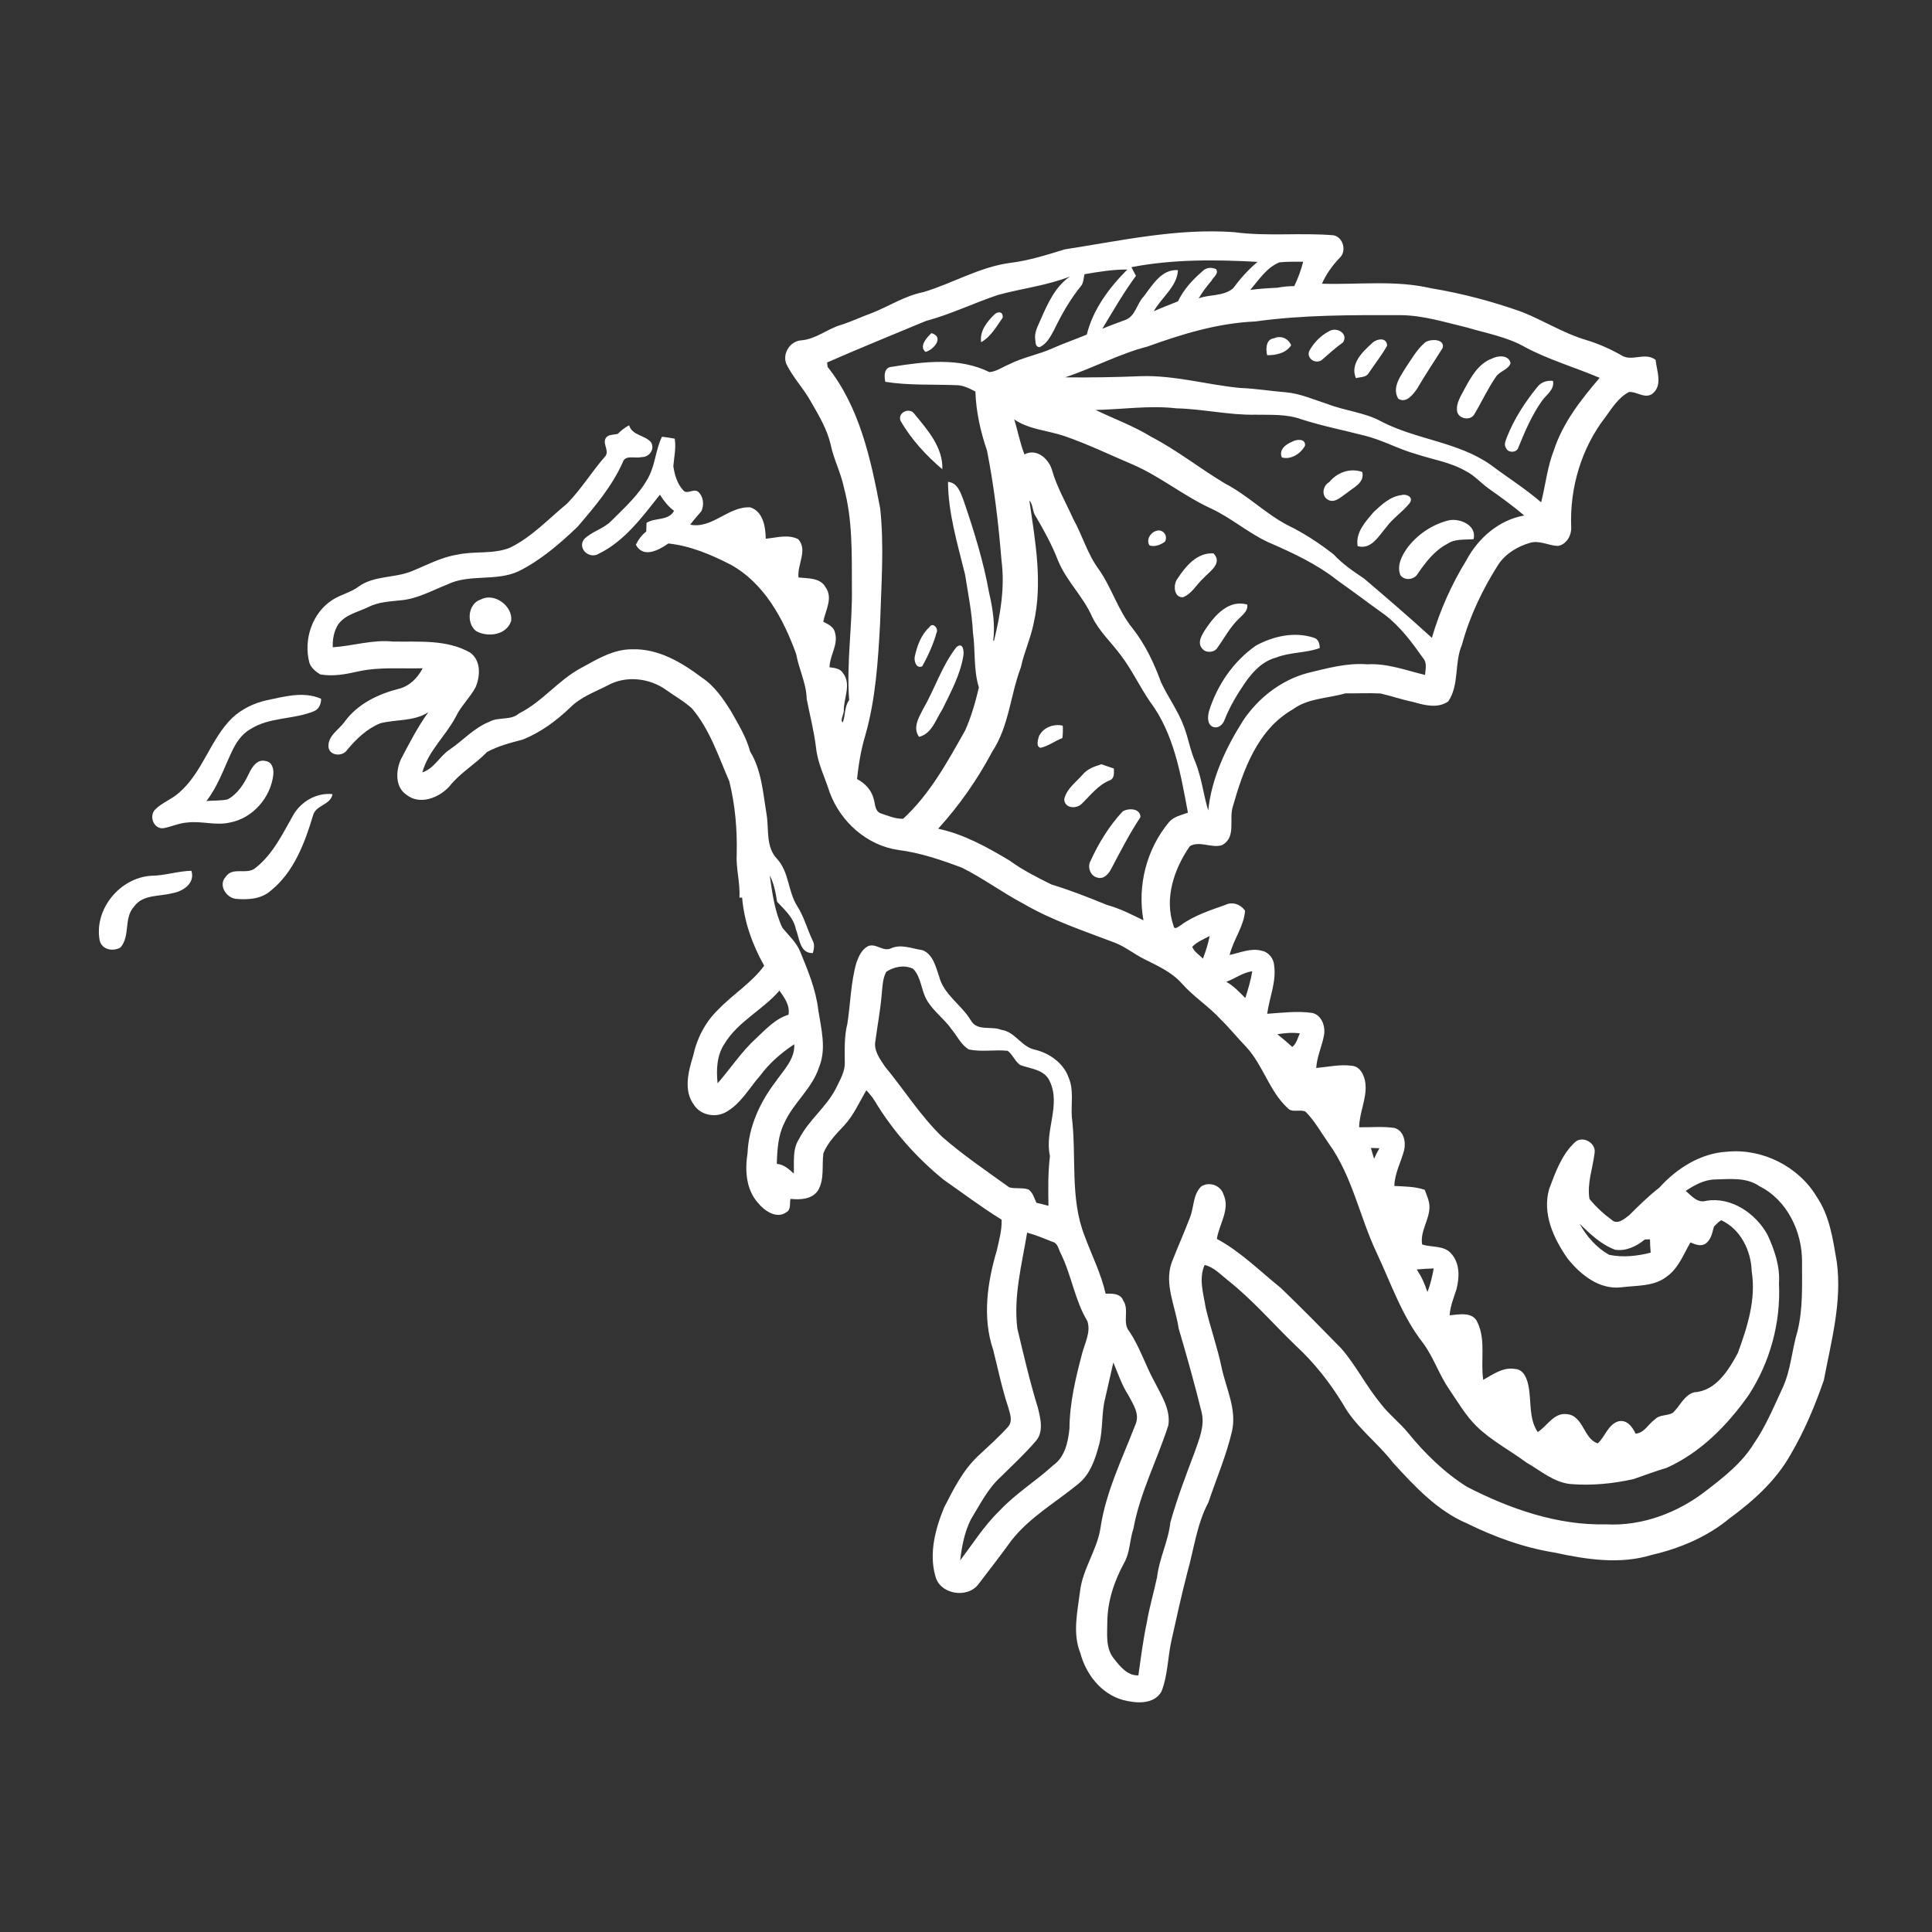<?xml version="1.0" encoding="UTF-8" standalone="no"?>
<!DOCTYPE svg PUBLIC "-//W3C//DTD SVG 1.1//EN" "http://www.w3.org/Graphics/SVG/1.1/DTD/svg11.dtd">
<svg width="100%" height="100%" viewBox="0 0 200 200" version="1.1" xmlns="http://www.w3.org/2000/svg" xmlns:xlink="http://www.w3.org/1999/xlink" xml:space="preserve" xmlns:serif="http://www.serif.com/" style="fill-rule:evenodd;clip-rule:evenodd;stroke-linejoin:round;stroke-miterlimit:2;">
    <rect x="0" y="0" width="200" height="200" fill="#333333" stroke="none"/>
    <g transform="matrix(4.167,0,0,4.167,-3183.79,-986.515)">
        <path d="M799.243,268.282C799.361,268.45 799.443,268.641 799.509,268.841C799.586,268.653 799.629,268.453 799.666,268.256C799.523,268.26 799.381,268.27 799.243,268.282ZM789.565,267.367C789.435,268.155 789.221,268.95 789.323,269.753C789.48,270.408 789.631,271.065 789.83,271.709C789.898,271.979 789.985,272.323 789.774,272.553C789.506,272.863 789.206,273.143 788.913,273.431C788.589,273.723 788.393,274.123 788.167,274.492C788.009,274.808 787.943,275.16 787.902,275.508C788.22,275.092 788.499,274.641 788.88,274.276C789.279,273.846 789.784,273.541 790.213,273.146C790.503,272.946 790.585,272.563 790.617,272.233C790.621,271.595 790.771,270.975 790.933,270.363C791.001,270.106 791.152,269.832 791.062,269.565C790.747,269.043 790.669,268.425 790.401,267.885C790.345,267.78 790.329,267.631 790.204,267.598C789.991,267.513 789.784,267.426 789.565,267.367ZM804.021,267.917C804.359,267.989 804.72,267.95 805.056,267.864C805.045,267.748 805.04,267.641 805.039,267.533C805.007,267.533 804.942,267.535 804.91,267.537C804.706,267.707 804.44,267.834 804.17,267.791C803.823,267.66 803.55,267.399 803.291,267.147C803.463,267.458 803.706,267.738 804.021,267.917ZM798.106,265.262C798.128,265.347 798.156,265.438 798.184,265.53C798.224,265.44 798.271,265.354 798.316,265.27C798.264,265.268 798.158,265.264 798.106,265.262ZM795.782,262.438C795.907,262.537 796.031,262.642 796.152,262.754C796.258,262.67 796.287,262.53 796.34,262.416C796.151,262.391 795.964,262.408 795.782,262.438ZM782.04,262.686C781.855,262.969 781.84,263.326 781.876,263.657C782.199,263.287 782.469,262.871 782.833,262.539C783.074,262.315 783.312,262.051 783.637,261.953C783.677,261.719 783.536,261.53 783.412,261.354C782.993,261.839 782.374,262.124 782.04,262.686ZM794.513,261.136C794.695,261.235 794.838,261.391 794.985,261.539C795.055,261.32 795.122,261.1 795.158,260.873C794.921,260.905 794.73,261.056 794.513,261.136ZM786.065,260.886C785.971,261.063 785.971,261.275 785.95,261.473C785.918,261.848 785.847,262.217 785.798,262.59C785.743,262.834 785.903,263.046 786.032,263.239C786.509,263.816 786.909,264.459 787.45,264.983C787.975,265.443 788.554,265.832 789.12,266.241C789.27,266.284 789.438,266.242 789.595,266.293C789.708,266.367 789.738,266.505 789.796,266.625C789.893,266.647 789.991,266.672 790.095,266.7C790.087,266.285 790.083,265.873 790.132,265.462C789.991,264.843 790.413,264.2 790.125,263.601C789.99,263.309 789.649,263.299 789.391,263.202C789.26,263.106 789.206,262.943 789.082,262.85C788.761,262.815 788.432,262.885 788.116,262.815C787.925,262.702 787.834,262.491 787.698,262.328C787.515,262.061 787.239,261.873 787.076,261.594C786.929,261.346 786.938,261.024 786.734,260.813C786.516,260.706 786.26,260.761 786.065,260.886ZM793.667,260.266C793.713,260.391 793.841,260.462 793.933,260.561C794.002,260.376 794.063,260.19 794.1,259.998C793.95,260.077 793.785,260.141 793.667,260.266ZM789.621,249.179C789.766,250.186 789.959,251.226 789.725,252.239C789.651,252.609 789.488,252.952 789.41,253.322C789.147,254.014 789.115,254.789 788.697,255.42C788.331,256.11 787.88,256.754 787.355,257.332C787.994,257.469 788.566,257.787 789.122,258.119C789.446,258.356 789.806,258.537 790.165,258.716C790.637,258.86 791.096,259.041 791.552,259.227C791.868,259.313 792.16,259.463 792.455,259.608C792.298,258.745 792.533,257.833 793.095,257.162C793.213,257.029 793.397,256.993 793.56,256.934C793.381,255.979 793.214,254.968 792.615,254.172C792.36,253.8 792.169,253.386 791.895,253.027C791.659,252.705 791.358,252.432 791.182,252.073C790.963,251.565 790.542,251.182 790.333,250.671C790.183,250.283 789.985,249.922 789.776,249.567C789.693,249.453 789.714,249.268 789.621,249.179ZM789.244,247.163C789.335,247.45 789.387,247.75 789.499,248.033C789.796,247.877 790.089,248.129 790.179,248.408C790.299,248.838 790.527,249.227 790.709,249.633C790.937,250.043 791.062,250.504 791.343,250.886C791.669,251.348 791.823,251.91 792.183,252.352C792.497,252.752 792.719,253.217 792.893,253.697C793.067,254.067 793.316,254.404 793.46,254.793C793.572,255.087 793.62,255.402 793.751,255.692C793.901,256.075 793.945,256.487 794.064,256.879C794.147,256.073 794.507,255.313 794.938,254.634C795.313,254.08 795.874,253.643 796.525,253.466C797.015,253.348 797.509,253.207 798.019,253.248C798.512,253.219 798.978,253.399 799.45,253.512C799.462,253.369 799.505,253.212 799.404,253.097C799.127,252.705 798.838,252.313 798.454,252.02C798.062,251.74 797.678,251.448 797.283,251.17C796.764,250.756 796.155,250.475 795.55,250.213C795.048,249.978 794.628,249.605 794.125,249.373C793.454,249.063 792.877,248.586 792.199,248.289C791.63,248.049 791.072,247.777 790.487,247.576C790.073,247.436 789.609,247.416 789.244,247.163ZM791.265,246.929C791.728,247.151 792.215,247.329 792.655,247.6C793.297,247.933 793.864,248.389 794.484,248.758C795.035,249.043 795.477,249.496 796.023,249.785C796.435,249.984 796.82,250.237 797.18,250.518C797.399,250.754 797.665,250.937 797.934,251.116C798.503,251.599 799.067,252.086 799.62,252.59C799.82,251.91 800.107,251.265 800.479,250.66C800.771,250.112 801.29,249.659 801.915,249.551C801.631,249.309 801.327,249.092 801.025,248.877C800.832,248.739 800.678,248.556 800.467,248.45C800.082,248.225 799.635,248.161 799.22,248.022C798.781,247.899 798.381,247.67 797.938,247.564C797.415,247.429 796.884,247.325 796.37,247.158C796.006,247.028 795.616,247.054 795.238,247.047C794.579,247.06 793.935,246.905 793.277,246.889C792.604,246.811 791.935,246.916 791.265,246.929ZM795.232,244.731C794.309,244.77 793.418,245.042 792.555,245.354C791.845,245.537 791.2,245.891 790.507,246.119C791.132,246.126 791.757,246.116 792.384,246.09C793.22,246.062 794.031,246.303 794.859,246.383C795.234,246.396 795.608,246.459 795.983,246.489C796.352,246.521 796.691,246.674 797.041,246.787C797.478,246.954 797.956,246.99 798.371,247.219C799.235,247.667 800.262,247.721 801.071,248.285C801.49,248.601 801.936,248.879 802.335,249.224C802.444,248.79 802.489,248.34 802.654,247.922C802.877,247.241 803.329,246.669 803.788,246.131C803.177,245.871 802.533,245.686 801.944,245.373C801.499,245.116 800.988,245.028 800.504,244.884C799.958,244.754 799.415,244.58 798.851,244.574C797.644,244.571 796.43,244.564 795.232,244.731ZM790.992,243.556C790.963,243.651 790.972,243.766 790.905,243.848C790.633,244.182 790.418,244.56 790.231,244.949C790.144,245.109 790.05,245.291 789.874,245.369C789.767,245.366 789.775,245.25 789.767,245.18C789.738,244.993 789.843,244.83 789.908,244.668C790.08,244.278 790.264,243.864 790.629,243.614C790.053,243.841 789.431,243.91 788.837,244.073C788.235,244.275 787.662,244.555 787.049,244.719C786.229,245.061 785.407,245.393 784.595,245.75C784.6,245.778 784.606,245.834 784.61,245.862C785.405,246.862 785.682,248.151 785.915,249.377C786.017,250.328 785.94,251.285 785.912,252.239C785.861,253.172 785.802,254.114 785.544,255.016C785.438,255.367 785.379,255.731 785.339,256.098C785.533,256.197 785.701,256.373 785.753,256.592C785.792,256.707 785.778,256.881 785.915,256.946C786.096,257.008 786.291,257.088 786.484,257.086C787.151,256.473 787.59,255.664 788.029,254.884C788.179,254.544 788.282,254.182 788.367,253.823C788.229,253.379 788.284,252.914 788.219,252.462C788.196,251.975 788.099,251.495 788.023,251.016C787.837,250.26 787.605,249.5 787.599,248.715C787.837,248.736 787.914,248.985 787.987,249.179C788.244,249.93 788.482,250.694 788.622,251.477C788.712,251.864 788.774,252.269 788.722,252.666L788.743,252.658C788.903,252.01 789.016,251.332 788.928,250.664C788.854,249.749 788.746,248.836 788.568,247.937C788.406,247.464 788.296,246.969 788.28,246.471C788.127,246.393 787.972,246.311 787.799,246.313C787.214,246.29 786.621,246.323 786.042,246.23C786.008,246.078 786.009,245.866 786.211,245.856C787.007,245.729 787.878,245.616 788.628,245.989C788.8,245.976 788.944,245.867 789.102,245.803C789.451,245.621 789.845,245.557 790.202,245.395C790.479,245.272 790.768,245.173 791.047,245.057C791.203,244.428 791.603,243.893 792.054,243.441C791.695,243.437 791.342,243.498 790.992,243.556ZM795.109,243.946C795.331,243.918 795.554,243.903 795.78,243.893C795.916,243.866 796.058,243.854 796.202,243.852C796.295,243.657 796.371,243.453 796.423,243.246C796.226,243.248 796.027,243.241 795.833,243.262C795.515,243.391 795.325,243.694 795.109,243.946ZM792.156,243.382C792.19,243.451 792.229,243.524 792.269,243.597C791.96,244.016 791.702,244.467 791.433,244.912C791.615,244.834 791.804,244.77 791.989,244.698C792.253,244.616 792.285,244.295 792.458,244.114C792.677,243.832 792.902,243.426 793.312,243.455C793.293,243.866 792.901,244.134 792.712,244.477C792.908,244.389 793.109,244.311 793.313,244.231C793.451,243.938 793.675,243.694 793.919,243.485C794.005,243.391 794.142,243.376 794.259,243.431C794.335,243.54 794.19,243.63 794.145,243.719C794.027,243.858 793.917,244 793.827,244.157C794.102,244.053 794.44,244.11 794.679,243.91C794.858,243.67 795.058,243.444 795.289,243.25C794.244,243.193 793.188,243.182 792.156,243.382ZM790.498,242.94C791.892,242.725 793.287,242.41 794.706,242.512C795.526,242.623 796.357,242.52 797.18,242.59C797.415,242.638 797.508,242.979 797.335,243.145C797.153,243.334 796.996,243.551 796.889,243.793C797.793,243.821 798.713,243.697 799.604,243.907C800.368,244.032 801.12,244.233 801.85,244.491C802.383,244.701 802.872,245.014 803.423,245.182C803.735,245.274 804.035,245.405 804.319,245.565C804.581,245.746 804.908,245.479 805.178,245.684C805.205,245.961 805.368,246.331 805.084,246.537C804.891,246.651 804.706,246.465 804.517,246.483C804.26,246.617 804.101,246.871 803.937,247.099C803.338,247.867 803.043,248.86 803.081,249.83C803.095,250.035 802.972,250.27 802.753,250.307C802.52,250.301 802.299,250.162 802.065,250.228C801.757,250.315 801.461,250.492 801.277,250.76C800.882,251.38 800.559,252.051 800.367,252.763C800.172,253.215 800.309,253.748 800.027,254.17C799.764,254.352 799.439,254.264 799.159,254.185C798.882,254.127 798.616,254.035 798.346,253.973C798.052,253.957 797.759,253.973 797.468,253.97C797.031,254.098 796.545,254.086 796.163,254.369C795.284,254.872 794.929,255.885 794.669,256.804C794.581,257.117 794.76,257.543 794.413,257.738C794.156,257.827 793.861,257.625 793.61,257.763C793.216,258.326 792.966,259.066 793.202,259.742C793.218,259.869 793.339,259.752 793.391,259.723C793.716,259.487 794.107,259.36 794.484,259.227C794.663,259.137 794.868,259.207 794.979,259.371C794.949,259.766 794.687,260.087 794.596,260.469C794.855,260.414 795.124,260.289 795.393,260.364C795.563,260.395 795.694,260.559 795.702,260.733C795.759,261.143 795.582,261.53 795.529,261.93C795.901,261.904 796.28,261.855 796.654,261.91C796.882,261.967 796.975,262.231 796.943,262.448C796.895,262.728 796.764,262.989 796.747,263.277C797.04,263.25 797.335,263.181 797.633,263.221C797.849,263.239 797.949,263.475 797.97,263.666C798.007,264.035 797.818,264.381 797.813,264.749C798.104,264.753 798.398,264.723 798.691,264.766C798.92,264.83 798.98,265.112 798.931,265.319C798.853,265.616 798.695,265.892 798.688,266.207C798.94,266.221 799.2,266.219 799.443,266.303C799.494,266.446 799.565,266.586 799.56,266.746C799.551,267.061 799.325,267.336 799.378,267.66C799.613,267.741 799.931,267.674 800.109,267.897C800.318,268.136 800.307,268.479 800.232,268.771C800.162,268.983 800.079,269.194 800.06,269.42C800.292,269.401 800.637,269.321 800.754,269.598C800.966,270.041 800.825,270.551 800.896,271.024C801.14,270.887 801.393,270.7 801.689,270.754C801.907,270.764 801.989,271.008 802.023,271.191C802.094,271.565 802.025,271.989 802.25,272.321C802.488,272.172 802.643,271.839 802.969,271.875C803.387,271.907 803.386,272.494 803.742,272.602C803.926,272.434 803.997,272.131 804.255,272.054C804.468,272.006 804.601,272.192 804.681,272.36C804.897,272.346 804.995,272.123 805.158,272.009C805.272,271.884 805.46,271.923 805.602,271.846C805.784,271.682 805.884,271.399 806.142,271.332C806.674,271.3 806.993,270.783 807.22,270.36C807.458,269.711 807.678,269.022 807.565,268.325C807.552,267.815 807.285,267.274 806.807,267.058C806.74,267.103 806.682,267.158 806.627,267.217C806.586,267.366 806.558,267.541 806.421,267.639C806.298,267.721 806.159,267.657 806.043,267.61C805.87,267.91 805.742,268.261 805.446,268.465C805.127,268.711 804.703,268.675 804.325,268.725C803.777,268.789 803.308,268.408 802.989,268.007C802.645,267.513 802.358,266.897 802.533,266.285C802.688,265.873 802.84,265.438 803.167,265.128C803.353,264.939 803.708,265.135 803.662,265.392C803.617,265.768 803.472,266.141 803.535,266.528C803.695,266.727 803.888,266.903 804.095,267.055C804.231,267.176 804.405,267.024 804.521,266.935C804.76,266.698 805,266.459 805.269,266.251C805.701,265.771 806.296,265.392 806.955,265.356C807.823,265.27 808.726,265.719 809.176,266.469C809.503,266.946 809.584,267.533 809.679,268.091C809.814,269.085 809.541,270.062 809.358,271.031C809.137,271.672 808.871,272.305 808.525,272.891C808.162,273.533 807.601,274.037 807.011,274.468C806.461,274.926 805.777,275.212 805.085,275.372C804.299,275.616 803.456,275.487 802.669,275.315C801.91,275.194 801.183,274.93 800.498,274.593C799.755,274.278 799.195,273.672 798.662,273.09C798.269,272.578 797.725,272.193 797.41,271.623C797.086,271.091 796.698,270.598 796.242,270.177C795.678,269.635 795.167,269.037 794.552,268.551C794.369,268.408 794.206,268.223 793.975,268.17C793.822,268.514 793.947,268.889 794.003,269.241C794.12,269.738 794.294,270.221 794.398,270.723C794.509,271.244 794.78,271.762 794.653,272.307C794.513,272.908 794.265,273.479 794.07,274.065C793.781,274.606 793.711,275.223 793.546,275.806C793.401,276.366 793.277,276.932 793.151,277.496C793.057,277.917 793.062,278.364 792.901,278.77C792.704,279.104 792.256,279.059 791.936,278.974C791.395,278.82 791.022,278.328 790.884,277.802C790.69,277.314 790.816,276.787 790.878,276.289C790.938,275.731 791.298,275.263 791.386,274.713C791.52,273.799 791.939,272.961 792.267,272.106C792.36,271.855 792.192,271.621 792.083,271.41C791.917,271.156 791.823,270.866 791.707,270.592C791.637,270.885 791.576,271.18 791.506,271.475C791.407,271.848 791.454,272.243 791.357,272.619C791.261,272.982 791.137,273.37 790.832,273.612C790.273,274.071 789.629,274.436 789.176,275.013C788.91,275.381 788.631,275.741 788.354,276.102C788.077,276.469 787.386,276.352 787.283,275.889C787.125,275.325 787.286,274.721 787.503,274.195C787.734,273.741 787.968,273.274 788.344,272.918C788.597,272.68 788.858,272.451 789.09,272.192C789.22,272.047 789.134,271.852 789.093,271.696C788.938,271.231 788.841,270.751 788.722,270.278C788.448,269.477 788.577,268.601 788.813,267.805C788.868,267.555 788.942,267.299 788.931,267.044C788.436,266.74 787.972,266.387 787.494,266.055C786.816,265.504 786.23,264.843 785.78,264.096C785.719,263.996 785.646,263.912 785.571,263.83C785.394,264.127 785.255,264.455 785.014,264.711C784.821,264.917 784.615,265.125 784.504,265.392C784.462,265.7 784.536,266.041 784.368,266.323C784.214,266.544 783.926,266.553 783.687,266.528C783.658,266.631 783.707,266.794 783.587,266.858C783.343,267.037 783.038,266.824 782.88,266.629C782.578,266.293 782.553,265.811 782.62,265.385C782.647,264.743 782.923,264.135 783.308,263.63C783.506,263.338 783.798,263.067 783.781,262.687C783.458,262.899 783.163,263.155 782.932,263.467C782.659,263.778 782.454,264.164 782.083,264.373C781.821,264.519 781.452,264.45 781.29,264.194C781.023,263.844 781.148,263.362 781.267,262.979C781.36,262.545 781.569,262.131 781.894,261.823C782.256,261.442 782.723,261.162 783.033,260.735C782.74,260.217 782.534,259.639 782.485,259.045C782.469,259.044 782.436,259.044 782.419,259.044C782.439,258.674 782.328,258.316 782.35,257.948C782.365,257.344 782.311,256.741 782.167,256.156C781.896,255.535 781.685,254.871 781.24,254.346C781.044,254.165 780.808,254.037 780.595,253.883C780.184,253.588 779.597,253.521 779.147,253.771C778.828,253.936 778.478,254.057 778.219,254.317C777.873,254.649 777.479,254.942 777.031,255.119C776.73,255.198 776.42,255.277 776.148,255.427C775.854,255.731 775.482,255.942 775.218,256.274C774.966,256.561 774.483,256.755 774.151,256.492C773.854,256.299 773.88,255.873 774.016,255.592C774.222,255.198 774.429,254.801 774.688,254.439C774.332,254.67 773.891,254.612 773.495,254.713C773.163,254.848 772.899,255.103 772.674,255.373C772.567,255.543 772.249,255.53 772.21,255.315C772.18,255.023 772.476,254.871 772.622,254.658C772.94,254.23 773.443,253.987 773.951,253.858C774.222,253.791 774.424,253.588 774.549,253.346C774.018,253.361 773.482,253.309 772.96,253.422C772.647,253.494 772.32,253.556 772.002,253.498C771.892,253.43 771.78,253.338 771.737,253.217C771.579,252.638 771.805,251.957 772.324,251.637C772.526,251.511 772.77,251.46 772.963,251.313C773.342,251.043 773.84,251.107 774.26,250.942C774.634,250.792 774.994,250.592 775.398,250.526C775.831,250.428 776.291,250.52 776.712,250.354C777.256,250.09 777.671,249.639 778.133,249.258C778.483,248.903 778.745,248.471 779.072,248.094C779.204,247.965 779.021,247.785 779.089,247.645C779.141,247.529 779.287,247.551 779.396,247.523C779.479,247.438 779.571,247.366 779.677,247.311C779.755,247.565 780.061,247.549 780.22,247.729C780.327,247.903 780.177,248.108 779.983,248.1C779.825,248.143 779.576,248.03 779.516,248.237C779.247,248.835 778.819,249.338 778.396,249.832C777.956,250.252 777.484,250.66 776.937,250.934C776.37,251.2 775.712,250.992 775.154,251.268C774.786,251.412 774.434,251.612 774.035,251.655C773.748,251.686 773.45,251.695 773.189,251.83C772.938,251.951 772.638,252.01 772.46,252.243C772.345,252.41 772.308,252.621 772.315,252.825C772.817,252.792 773.307,252.629 773.813,252.683C774.455,252.694 775.146,252.625 775.728,252.957C776.001,253.153 775.983,253.543 775.861,253.823C775.722,254.079 775.499,254.284 775.372,254.551C775.122,255.026 774.686,255.402 774.541,255.932C774.833,255.841 774.971,255.53 775.218,255.367C775.553,255.139 775.826,254.824 776.211,254.673C776.44,254.547 776.735,254.651 776.945,254.467C777.521,254.18 777.914,253.645 778.479,253.342C778.875,253.126 779.282,252.872 779.749,252.875C780.398,252.852 780.985,253.2 781.485,253.578C781.804,253.789 782.021,254.112 782.22,254.432C782.396,254.748 782.589,255.058 782.683,255.412C782.97,255.882 783.004,256.446 783.093,256.979C783.154,257.352 783.067,257.789 783.358,258.087C783.656,258.418 783.622,258.897 783.858,259.262C784.022,259.52 784.1,259.819 784.23,260.096C784.291,260.194 784.275,260.309 784.242,260.421C783.916,260.436 783.91,260.049 783.82,259.83C783.765,259.543 783.542,259.348 783.354,259.147C783.317,258.922 783.278,258.696 783.171,258.494C783.235,258.934 783.292,259.387 783.485,259.793C783.641,259.984 783.832,260.153 783.928,260.387C784.119,260.854 784.317,261.326 784.376,261.832C784.448,262.299 784.585,262.798 784.396,263.258C784.225,263.787 783.758,264.141 783.533,264.643C783.377,264.955 783.356,265.312 783.347,265.658C783.514,265.67 783.646,265.786 783.769,265.899C783.78,265.612 783.731,265.298 783.896,265.045C784.134,264.573 784.58,264.249 784.818,263.778C784.914,263.575 785.046,263.366 785.035,263.133C785.033,262.812 785.021,262.487 785.1,262.174C785.178,261.669 785.183,261.153 785.325,260.658C785.38,260.504 785.457,260.334 785.608,260.252C785.803,260.164 785.982,260.393 786.176,260.307C786.431,260.187 786.706,260.312 786.969,260.35C787.228,260.456 787.293,260.758 787.378,260.998C787.491,261.453 787.929,261.701 788.164,262.088C788.316,262.375 788.676,262.224 788.93,262.33C789.263,262.377 789.421,262.742 789.74,262.817C790.112,262.902 790.47,263.149 790.599,263.522C790.728,263.825 790.654,264.164 790.675,264.487C790.798,265.467 790.623,266.498 790.99,267.44C791.166,267.92 791.402,268.38 791.515,268.883C791.673,268.88 791.887,268.871 791.955,269.059C792.11,269.288 791.919,269.604 792.106,269.825C792.366,270.212 792.504,270.664 792.729,271.071C792.897,271.407 793.133,271.754 793.074,272.151C792.798,273.012 792.368,273.828 792.205,274.724C792.11,275.002 792.124,275.312 791.975,275.572C791.73,276.022 791.561,276.522 791.557,277.041C791.556,277.338 791.513,277.677 791.707,277.932C791.862,278.129 792.046,278.375 792.329,278.366C792.391,277.926 792.446,277.487 792.538,277.053C792.603,276.67 792.713,276.301 792.793,275.926C792.847,275.457 793.073,275.033 793.123,274.567C793.288,273.977 793.507,273.403 793.723,272.831C793.832,272.512 793.982,272.18 793.902,271.836C793.729,271.133 793.532,270.434 793.328,269.741C793.252,269.204 792.967,268.658 793.154,268.116C793.301,267.737 793.467,267.366 793.612,266.987C793.712,266.733 793.683,266.416 793.893,266.217C794.091,266.092 794.376,266.191 794.444,266.42C794.615,266.791 794.333,267.157 794.279,267.522C794.868,267.84 795.349,268.323 795.868,268.741C796.377,269.231 796.874,269.737 797.368,270.242C797.734,270.664 797.984,271.171 798.341,271.605C798.543,271.874 798.816,272.082 799.032,272.344C799.449,272.857 799.931,273.328 800.493,273.682C801.562,274.231 802.739,274.643 803.956,274.614C804.85,274.66 805.742,274.321 806.442,273.772C806.879,273.436 807.327,273.084 807.618,272.61C807.918,272.176 808.117,271.686 808.339,271.211C808.54,270.77 808.563,270.28 808.701,269.823C808.843,269.258 808.814,268.671 808.816,268.096C808.823,267.348 808.448,266.56 807.764,266.217C807.438,265.986 807.026,266.036 806.654,266.046C806.385,266.051 806.144,266.186 805.927,266.329C806.072,266.454 806.218,266.643 806.441,266.575C807.064,266.473 807.664,266.89 807.957,267.417C808.131,267.795 808.273,268.203 808.243,268.627C808.291,269.602 808.021,270.59 807.487,271.407C806.959,272.154 806.294,272.834 805.449,273.211C805.173,273.293 804.902,273.395 804.631,273.489C804.116,273.604 803.585,273.656 803.06,273.612C802.643,273.569 802.318,273.277 801.969,273.078C801.557,272.773 801.097,272.535 800.729,272.176C800.457,271.907 800.265,271.573 800.052,271.261C799.803,270.902 799.668,270.479 799.413,270.125C798.882,269.455 798.608,268.633 798.249,267.869C797.825,266.975 797.645,265.966 797.059,265.153C796.87,264.884 796.711,264.592 796.48,264.36C796.336,264.293 796.146,264.401 796.032,264.268C795.581,263.848 795.428,263.211 795.014,262.76C794.796,262.535 794.601,262.291 794.379,262.074C794.079,261.745 793.698,261.506 793.406,261.174C793.153,260.889 792.799,260.735 792.468,260.568C792.22,260.444 792.003,260.264 791.744,260.164C790.98,259.872 790.194,259.615 789.483,259.201C788.958,258.925 788.481,258.569 787.952,258.303C787.436,258.11 786.911,257.928 786.362,257.86C785.583,257.746 784.93,257.16 784.661,256.432C784.544,256.061 784.361,255.709 784.321,255.319C784.271,254.908 784.167,254.509 784.089,254.108C784.08,253.719 783.895,253.37 783.828,252.994C783.513,252.124 783.037,251.233 782.198,250.771C781.715,250.522 781.188,250.302 780.653,250.246C780.418,250.411 780.027,250.623 779.845,250.277C779.908,250.151 779.989,250.035 780.103,249.95C780.104,249.897 780.107,249.788 780.11,249.735C780.323,249.594 780.649,249.694 780.794,249.436C780.647,249.326 780.536,249.184 780.443,249.034C780.01,249.579 779.569,250.186 778.923,250.501C778.692,250.645 778.388,250.375 778.556,250.143C778.745,249.948 779.036,249.887 779.23,249.69C779.569,249.352 779.935,249.025 780.162,248.595C780.328,248.28 780.338,247.91 780.494,247.594C780.598,247.606 780.702,247.622 780.81,247.642C780.849,247.869 780.794,248.098 780.776,248.327C780.807,248.543 780.874,248.771 781.031,248.935C781.128,249.03 781.276,248.877 781.387,248.957C781.524,249.073 781.547,249.283 781.473,249.444C781.381,249.555 781.281,249.66 781.195,249.779C781.746,249.889 782.142,249.317 782.688,249.349C783.007,249.451 783.067,249.836 783.072,250.128C783.336,250.104 783.622,250.012 783.876,250.138C784.127,250.407 783.846,250.774 783.886,251.091C784.117,251.116 784.426,251.092 784.559,251.335C784.75,251.602 784.554,251.91 784.5,252.19C784.614,252.249 784.761,252.311 784.791,252.458C784.881,252.757 784.663,253.023 784.656,253.321C784.775,253.338 784.92,253.347 784.993,253.469C785.205,253.748 785.005,254.09 785.011,254.4C785.014,254.48 784.907,254.662 784.987,254.688C785.055,254.509 785.022,254.299 785.144,254.139C785.073,253.205 785.229,252.266 785.212,251.328C785.209,250.502 785.231,249.662 785.014,248.858C784.939,248.489 784.759,248.155 784.684,247.787C784.594,247.404 784.391,247.065 784.197,246.729C784.015,246.393 783.737,246.116 783.577,245.771C783.485,245.51 783.688,245.212 783.961,245.199C784.319,245.167 784.599,244.919 784.934,244.818C785.193,244.737 785.439,244.619 785.696,244.526C786.128,244.358 786.524,244.092 786.988,244.002C787.718,243.783 788.391,243.372 789.156,243.274C789.615,243.217 790.058,243.075 790.498,242.94Z" style="fill:white;fill-rule:nonzero;"/>
    </g>
    <g transform="matrix(4.167,0,0,4.167,-3183.79,-986.515)">
        <path d="M788.763,244.547C788.852,244.473 788.978,244.49 788.956,244.639C788.803,244.858 788.662,245.112 788.423,245.246C788.382,244.963 788.573,244.731 788.763,244.547Z" style="fill:white;fill-rule:nonzero;"/>
    </g>
    <g transform="matrix(4.167,0,0,4.167,-3183.79,-986.515)">
        <path d="M797.064,244.975C797.244,244.856 797.555,245.023 797.414,245.25C797.224,245.383 797.055,245.541 796.88,245.692C796.727,245.795 796.507,245.653 796.57,245.471C796.682,245.263 796.854,245.083 797.064,244.975Z" style="fill:white;fill-rule:nonzero;"/>
    </g>
    <g transform="matrix(4.167,0,0,4.167,-3183.79,-986.515)">
        <path d="M787.042,245.487C786.87,245.352 787.073,245.128 787.188,245.02C787.511,245.116 787.251,245.43 787.042,245.487Z" style="fill:white;fill-rule:nonzero;"/>
    </g>
    <g transform="matrix(4.167,0,0,4.167,-3183.79,-986.515)">
        <path d="M795.527,245.568C795.492,245.411 795.495,245.173 795.698,245.148C795.866,245.073 796.052,245.149 796.125,245.321C795.998,245.518 795.744,245.573 795.527,245.568Z" style="fill:white;fill-rule:nonzero;"/>
    </g>
    <g transform="matrix(4.167,0,0,4.167,-3183.79,-986.515)">
        <path d="M798.119,245.285C798.222,245.167 798.496,245.1 798.509,245.33C798.374,245.575 798.197,245.791 798.043,246.024C797.975,246.126 797.834,246.108 797.733,246.14C797.585,245.795 797.884,245.496 798.119,245.285Z" style="fill:white;fill-rule:nonzero;"/>
    </g>
    <g transform="matrix(4.167,0,0,4.167,-3183.79,-986.515)">
        <path d="M799.458,245.247C799.59,245.16 799.939,245.158 799.89,245.385C799.678,245.727 799.451,246.059 799.25,246.407C799.147,246.551 798.982,246.772 798.785,246.65C798.626,246.38 798.829,246.107 798.967,245.883C799.117,245.662 799.25,245.42 799.458,245.247Z" style="fill:white;fill-rule:nonzero;"/>
    </g>
    <g transform="matrix(4.167,0,0,4.167,-3183.79,-986.515)">
        <path d="M801.116,245.651C801.263,245.576 801.532,245.555 801.575,245.768C801.519,245.934 801.297,245.963 801.206,246.114C801.002,246.41 800.852,246.742 800.666,247.051C800.563,247.201 800.288,247.149 800.248,246.971C800.213,246.756 800.349,246.573 800.439,246.393C800.601,246.096 800.781,245.774 801.116,245.651Z" style="fill:white;fill-rule:nonzero;"/>
    </g>
    <g transform="matrix(4.167,0,0,4.167,-3183.79,-986.515)">
        <path d="M802.231,246.37C802.324,246.241 802.472,246.19 802.629,246.207C802.672,246.428 802.459,246.551 802.35,246.71C802.1,247.065 801.929,247.468 801.766,247.869C801.727,247.996 801.513,247.998 801.467,247.882C801.392,247.783 801.467,247.67 801.496,247.577C801.672,247.138 801.935,246.736 802.231,246.37Z" style="fill:white;fill-rule:nonzero;"/>
    </g>
    <g transform="matrix(4.167,0,0,4.167,-3183.79,-986.515)">
        <path d="M786.421,247.201C786.338,246.993 786.647,246.85 786.767,247.03C787.09,247.423 787.479,247.862 787.459,248.403C787.052,248.058 786.688,247.66 786.421,247.201Z" style="fill:white;fill-rule:nonzero;"/>
    </g>
    <g transform="matrix(4.167,0,0,4.167,-3183.79,-986.515)">
        <path d="M796.142,247.722C796.236,247.66 796.482,247.625 796.47,247.812C796.372,248.008 796.118,248.176 795.893,248.108C795.813,247.92 795.988,247.782 796.142,247.722Z" style="fill:white;fill-rule:nonzero;"/>
    </g>
    <g transform="matrix(4.167,0,0,4.167,-3183.79,-986.515)">
        <path d="M797.071,248.721C797.27,248.479 797.587,248.364 797.89,248.469C797.957,248.744 797.667,248.854 797.498,248.999C797.363,249.086 797.213,249.252 797.041,249.162C796.864,249.063 796.911,248.809 797.071,248.721Z" style="fill:white;fill-rule:nonzero;"/>
    </g>
    <g transform="matrix(4.167,0,0,4.167,-3183.79,-986.515)">
        <path d="M798.178,249.461C798.373,249.279 798.587,249.078 798.864,249.044C798.981,249.008 799.176,249.09 799.07,249.241C798.897,249.461 798.651,249.615 798.486,249.844C798.299,250.058 798.117,250.408 797.776,250.312C797.719,249.969 797.975,249.699 798.178,249.461Z" style="fill:white;fill-rule:nonzero;"/>
    </g>
    <g transform="matrix(4.167,0,0,4.167,-3183.79,-986.515)">
        <path d="M798.997,250.373C799.251,250.026 799.628,249.772 800.044,249.67C800.323,249.616 800.742,249.794 800.656,250.139C800.437,250.158 800.199,250.125 800.008,250.253C799.686,250.42 799.464,250.712 799.264,251.005C799.175,251.152 798.939,251.176 798.838,251.033C798.745,250.799 798.868,250.562 798.997,250.373Z" style="fill:white;fill-rule:nonzero;"/>
    </g>
    <g transform="matrix(4.167,0,0,4.167,-3183.79,-986.515)">
        <path d="M792.778,249.932C792.934,249.878 793.076,250.055 792.988,250.202C792.882,250.28 792.729,250.34 792.604,250.293C792.515,250.151 792.633,249.969 792.778,249.932Z" style="fill:white;fill-rule:nonzero;"/>
    </g>
    <g transform="matrix(4.167,0,0,4.167,-3183.79,-986.515)">
        <path d="M793.298,251.123C793.502,250.815 793.782,250.467 794.195,250.492C794.43,250.737 794.104,250.936 793.947,251.106C793.776,251.26 793.66,251.494 793.438,251.582C793.203,251.595 793.191,251.262 793.298,251.123Z" style="fill:white;fill-rule:nonzero;"/>
    </g>
    <g transform="matrix(4.167,0,0,4.167,-3183.79,-986.515)">
        <path d="M775.995,251.637C776.328,251.457 776.796,251.804 776.747,252.17C776.631,252.526 776.169,252.583 775.879,252.424C775.623,252.231 775.673,251.734 775.995,251.637Z" style="fill:white;fill-rule:nonzero;"/>
    </g>
    <g transform="matrix(4.167,0,0,4.167,-3183.79,-986.515)">
        <path d="M794.01,252.356C794.235,252.022 794.58,251.633 795.033,251.764C795.059,251.925 794.915,252.019 794.82,252.121C794.604,252.326 794.466,252.597 794.292,252.836C794.221,252.959 794.011,252.972 793.926,252.869C793.769,252.718 793.916,252.497 794.01,252.356Z" style="fill:white;fill-rule:nonzero;"/>
    </g>
    <g transform="matrix(4.167,0,0,4.167,-3183.79,-986.515)">
        <path d="M787.138,252.325C787.215,252.189 787.374,252.356 787.314,252.465C787.235,252.752 787.105,253.033 786.961,253.296C786.81,253.367 786.754,253.168 786.772,253.063C786.831,252.792 786.929,252.514 787.138,252.325Z" style="fill:white;fill-rule:nonzero;"/>
    </g>
    <g transform="matrix(4.167,0,0,4.167,-3183.79,-986.515)">
        <path d="M795.249,252.783C795.679,252.548 796.207,252.43 796.686,252.587C796.8,252.618 796.831,252.732 796.835,252.844C796.482,252.972 796.099,252.943 795.752,253.08C795.421,253.166 795.173,253.426 794.984,253.7C794.785,253.991 794.6,254.295 794.471,254.625C794.432,254.742 794.316,254.849 794.187,254.805C794.031,254.742 794.051,254.545 794.081,254.419C794.284,253.768 794.687,253.174 795.249,252.783Z" style="fill:white;fill-rule:nonzero;"/>
    </g>
    <g transform="matrix(4.167,0,0,4.167,-3183.79,-986.515)">
        <path d="M787.807,252.823C787.977,252.676 788.005,252.934 787.978,253.055C787.897,253.524 787.665,253.946 787.459,254.368C787.295,254.617 787.204,254.967 786.881,255.051C786.715,254.827 786.875,254.565 786.981,254.359C787.273,253.855 787.446,253.286 787.807,252.823Z" style="fill:white;fill-rule:nonzero;"/>
    </g>
    <g transform="matrix(4.167,0,0,4.167,-3183.79,-986.515)">
        <path d="M770.656,254.145C771.104,254.053 771.582,253.91 772.026,254.104C772.026,254.229 771.975,254.36 771.851,254.412C771.342,254.624 770.744,254.553 770.27,254.858C770.045,254.983 769.905,255.207 769.8,255.434C769.606,255.844 769.459,256.282 769.177,256.644C769.351,256.63 769.529,256.64 769.703,256.604C769.955,256.467 770.113,256.215 770.232,255.963C770.308,255.802 770.439,255.592 770.652,255.652C770.81,255.674 770.854,255.852 770.838,255.992C770.773,256.559 770.325,257.076 769.756,257.179C769.406,257.26 769.056,257.134 768.706,257.178C768.495,257.19 768.306,257.285 768.102,257.321C767.858,257.34 767.744,257.008 767.907,256.852C768.073,256.685 768.307,256.606 768.481,256.45C769.085,255.944 769.265,255.114 769.826,254.571C770.059,254.359 770.35,254.215 770.656,254.145Z" style="fill:white;fill-rule:nonzero;"/>
    </g>
    <g transform="matrix(4.167,0,0,4.167,-3183.79,-986.515)">
        <path d="M789.855,255.045C789.95,254.823 790.222,254.717 790.45,254.772C790.457,254.872 790.453,254.975 790.442,255.08C790.255,255.151 790.093,255.28 789.898,255.322C789.78,255.295 789.836,255.121 789.855,255.045Z" style="fill:white;fill-rule:nonzero;"/>
    </g>
    <g transform="matrix(4.167,0,0,4.167,-3183.79,-986.515)">
        <path d="M790.942,255.991C791.059,255.846 791.237,255.786 791.409,255.731C791.511,255.766 791.611,255.799 791.72,255.837C791.72,255.94 791.742,256.088 791.614,256.131C791.325,256.25 791.14,256.502 790.922,256.713C790.787,256.849 790.491,256.828 790.487,256.598C790.546,256.34 790.777,256.178 790.942,255.991Z" style="fill:white;fill-rule:nonzero;"/>
    </g>
    <g transform="matrix(4.167,0,0,4.167,-3183.79,-986.515)">
        <path d="M771.338,256.985C771.532,256.653 771.917,256.432 772.308,256.473C772.269,256.745 771.888,256.74 771.824,257.006C771.618,257.694 771.346,258.415 770.769,258.877C770.529,259.086 770.192,259.102 769.895,259.073C769.656,259.034 769.469,258.727 769.656,258.527C769.833,258.261 770.192,258.496 770.404,258.299C770.833,257.961 771.073,257.45 771.338,256.985Z" style="fill:white;fill-rule:nonzero;"/>
    </g>
    <g transform="matrix(4.167,0,0,4.167,-3183.79,-986.515)">
        <path d="M791.94,256.901C792.083,256.817 792.374,256.819 792.381,257.043C792.11,257.453 791.884,257.893 791.655,258.328C791.595,258.45 791.471,258.592 791.319,258.549C791.137,258.514 791.053,258.283 791.141,258.132C791.343,257.686 791.606,257.26 791.94,256.901Z" style="fill:white;fill-rule:nonzero;"/>
    </g>
    <g transform="matrix(4.167,0,0,4.167,-3183.79,-986.515)">
        <path d="M767.806,258.501C768.143,258.498 768.466,258.385 768.803,258.377C768.903,258.686 768.594,258.891 768.329,258.934C768.005,259.021 767.596,258.96 767.378,259.268C767.118,259.549 767.29,259.991 767.044,260.28C766.858,260.395 766.577,260.336 766.525,260.109C766.38,259.336 767.025,258.549 767.806,258.501Z" style="fill:white;fill-rule:nonzero;"/>
    </g>
</svg>
